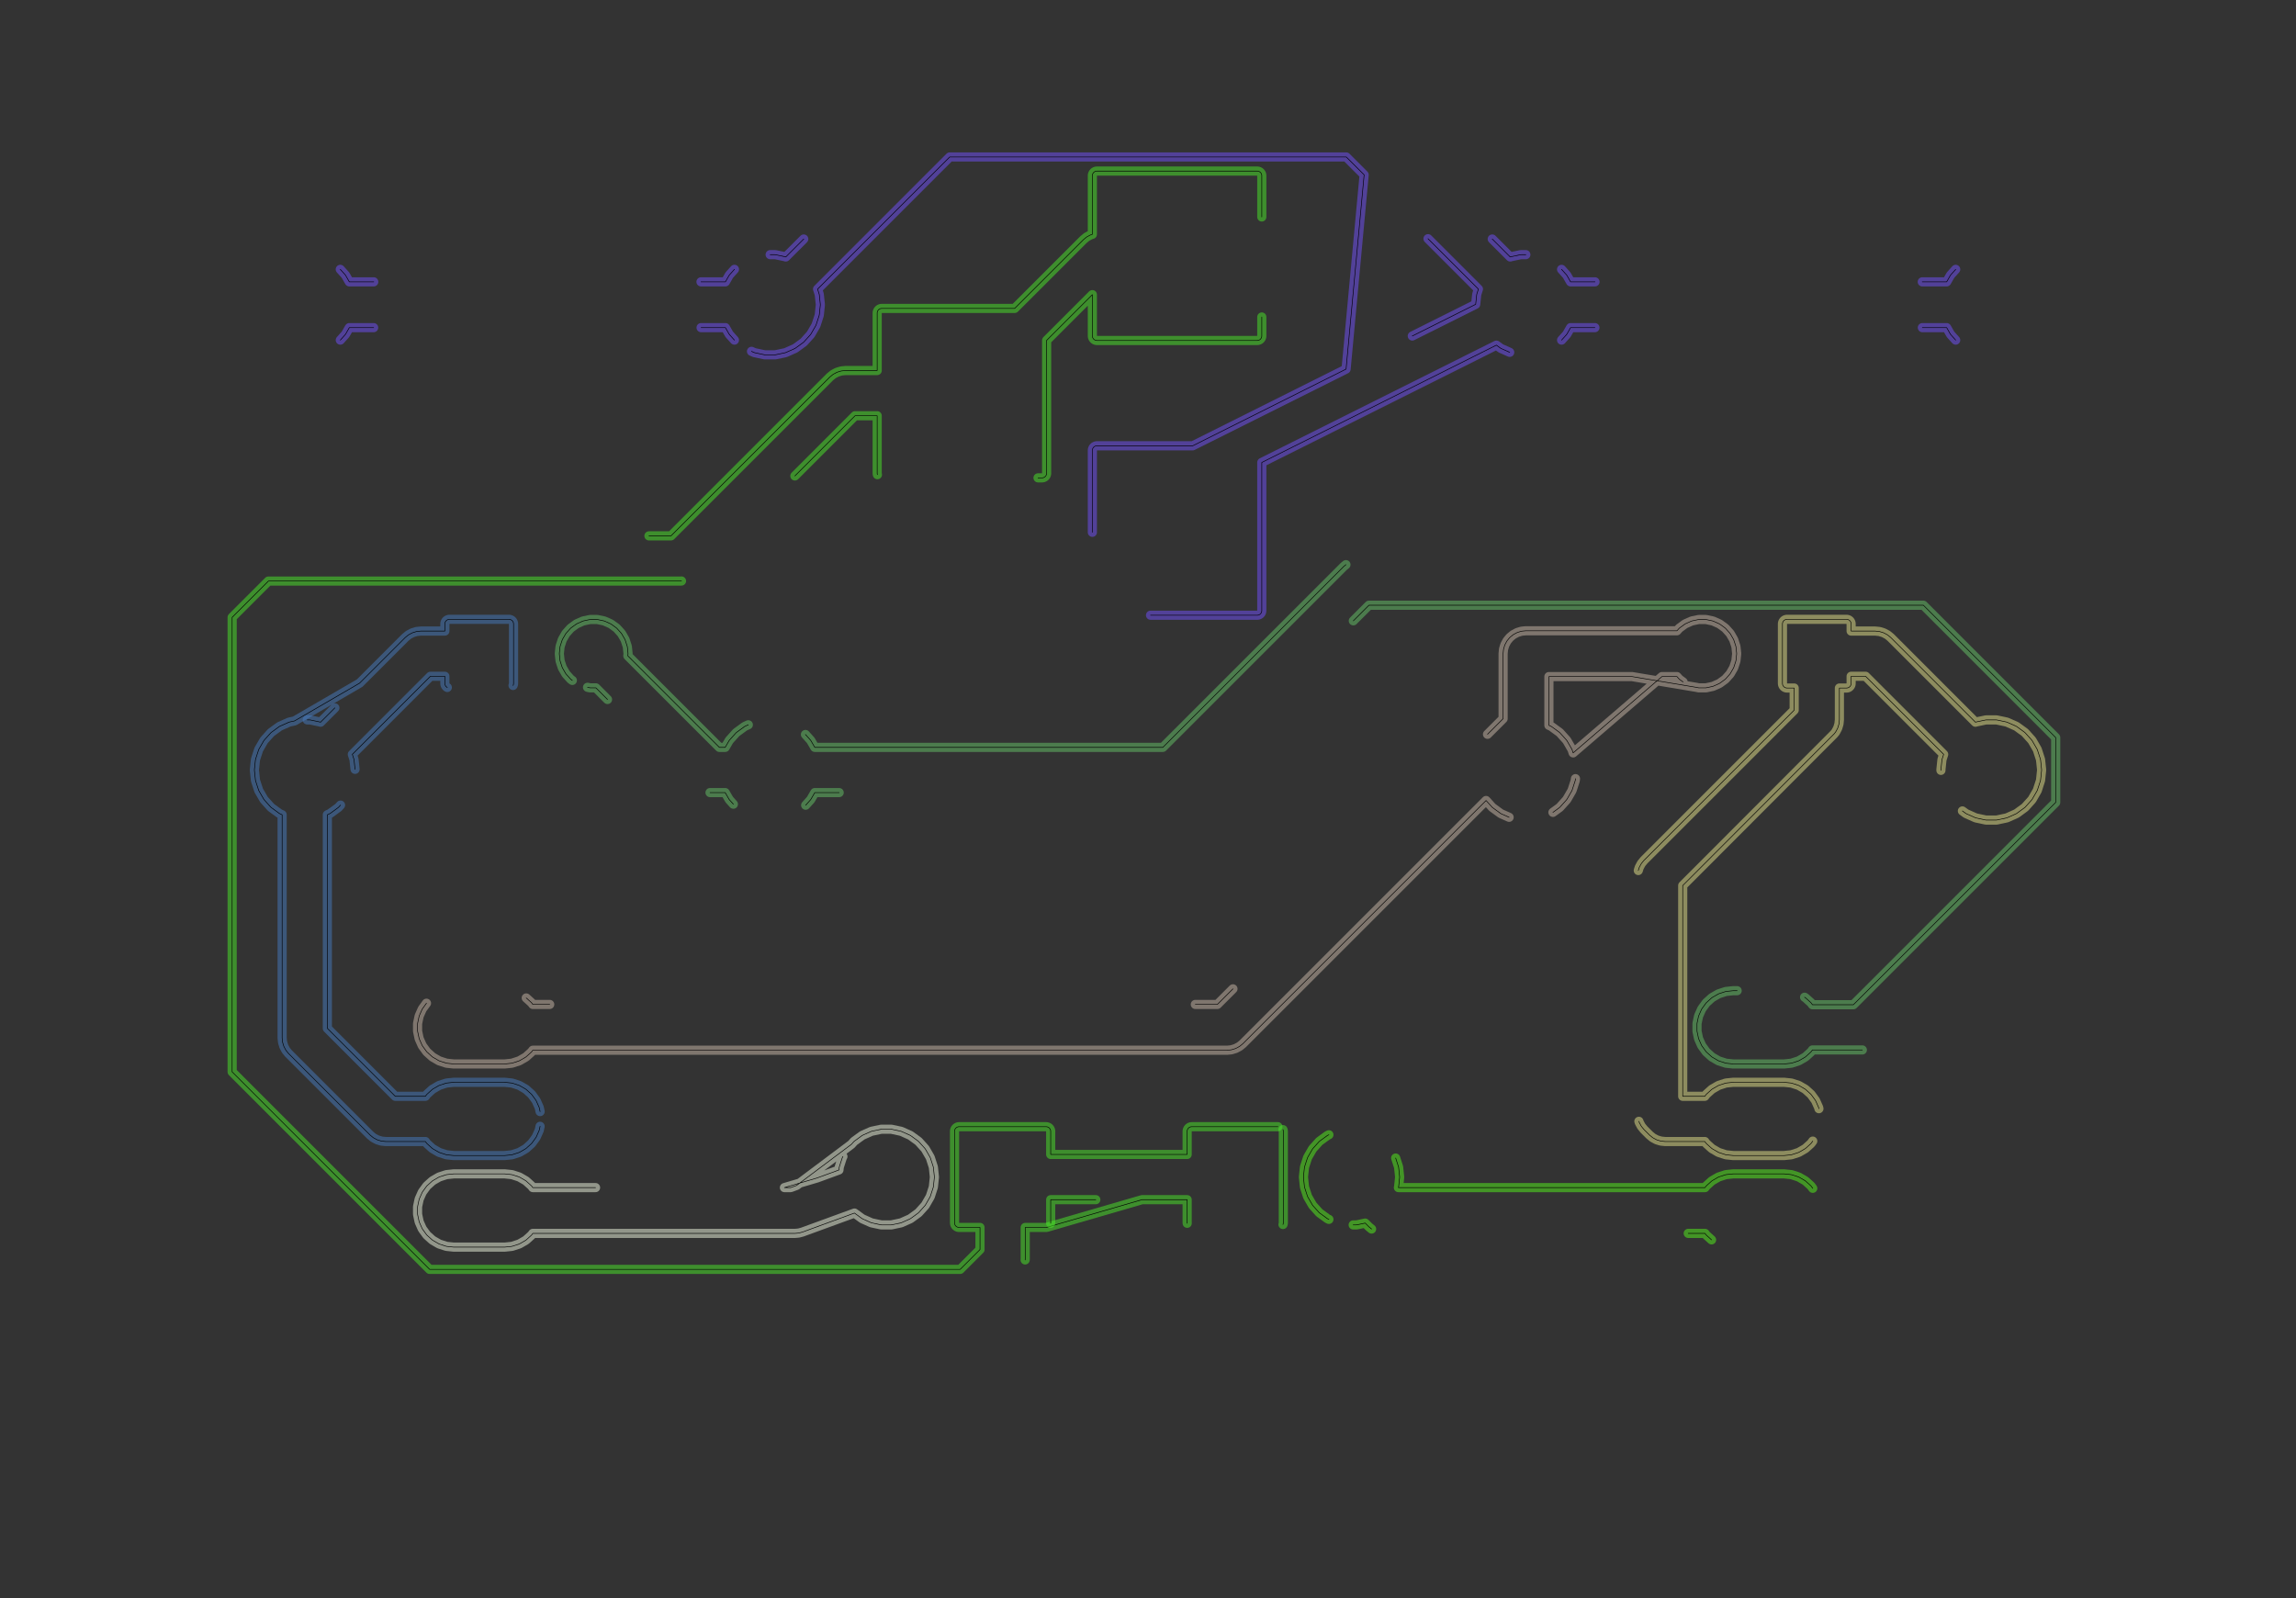 <?xml version="1.0" standalone="no"?>
<!DOCTYPE svg PUBLIC "-//W3C//DTD SVG 1.1//EN"
"http://www.w3.org/Graphics/SVG/1.1/DTD/svg11.dtd">
<!-- original:
<svg width="189.506" height="131.906" viewBox="0 0 3948.03 2748.03" version="1.1"
-->
<svg width="1895.06" height="1319.06" viewBox="0 0 3948.03 2748.03" version="1.1"
xmlns="http://www.w3.org/2000/svg"
xmlns:xlink="http://www.w3.org/1999/xlink">
<rect x="0" y="0" width="3948.03" height="2748.03" fill="#333333" stroke="none"/>
<polyline points="984.148,1169.99 981.992,1168.43 980.76,1167.32 973.6,1159.36 972.634,1158.03 967.294,1148.77 966.63,1147.28 963.31,1137.1 962.964,1135.48 961.844,1124.84 961.844,1123.19 962.964,1112.55 963.31,1110.93 966.63,1100.75 967.294,1099.26 972.634,1090 973.6,1088.67 980.76,1080.71 981.992,1079.6 990.652,1073.32 992.068,1072.5 1001.85,1068.14 1003.42,1067.63 1013.88,1065.41 1015.52,1065.24 1026.22,1065.24 1027.85,1065.41 1038.31,1067.63 1039.88,1068.14 1049.66,1072.5 1051.08,1073.32 1059.74,1079.6 1060.97,1080.71 1068.13,1088.67 1069.1,1090 1074.44,1099.26 1075.1,1100.75 1078.42,1110.93 1078.77,1112.55 1079.89,1123.19 1079.89,1124.84 1079.58,1127.74 1121.2,1169.36 1177.57,1225.73 1236.98,1285.14 1246.98,1285.14 1253.54,1273.81 1254.5,1272.49 1265.5,1260.27 1266.73,1259.17 1280.05,1249.49 1281.48,1248.66 1286.76,1246.31" style="stroke:rgb(103,198,105);stroke-width:15.748;fill:none;stroke-opacity:0.5;stroke-linecap:round;stroke-linejoin:round;;fill:none"/>
<polyline points="984.148,1169.99 981.992,1168.43 980.76,1167.32 973.6,1159.36 972.634,1158.03 967.294,1148.77 966.63,1147.28 963.31,1137.1 962.964,1135.48 961.844,1124.84 961.844,1123.19 962.964,1112.55 963.31,1110.93 966.63,1100.75 967.294,1099.26 972.634,1090 973.6,1088.67 980.76,1080.71 981.992,1079.6 990.652,1073.32 992.068,1072.5 1001.85,1068.14 1003.42,1067.63 1013.88,1065.41 1015.52,1065.24 1026.22,1065.24 1027.85,1065.41 1038.31,1067.63 1039.88,1068.14 1049.66,1072.5 1051.08,1073.32 1059.74,1079.6 1060.97,1080.71 1068.13,1088.67 1069.1,1090 1074.44,1099.26 1075.1,1100.75 1078.42,1110.93 1078.77,1112.55 1079.89,1123.19 1079.89,1124.84 1079.58,1127.74 1121.2,1169.36 1177.57,1225.73 1236.98,1285.14 1246.98,1285.14 1253.54,1273.81 1254.5,1272.49 1265.5,1260.27 1266.73,1259.17 1280.05,1249.49 1281.48,1248.66 1286.76,1246.31" style="stroke:rgb(0,0,0);stroke-width:1px;fill:none;stroke-opacity:1;stroke-linecap:round;stroke-linejoin:round;;fill:none"/>
<polyline points="1010.3,1181.86 1013.88,1182.62 1015.52,1182.79 1024.67,1182.79 1044.65,1202.77" style="stroke:rgb(103,198,105);stroke-width:15.748;fill:none;stroke-opacity:0.5;stroke-linecap:round;stroke-linejoin:round;;fill:none"/>
<polyline points="1010.3,1181.86 1013.88,1182.62 1015.52,1182.79 1024.67,1182.79 1044.65,1202.77" style="stroke:rgb(0,0,0);stroke-width:1px;fill:none;stroke-opacity:1;stroke-linecap:round;stroke-linejoin:round;;fill:none"/>
<polyline points="1220.9,1362.89 1246.98,1362.89 1253.54,1374.22 1254.5,1375.54 1261.06,1382.83" style="stroke:rgb(103,198,105);stroke-width:15.748;fill:none;stroke-opacity:0.5;stroke-linecap:round;stroke-linejoin:round;;fill:none"/>
<polyline points="1220.9,1362.89 1246.98,1362.89 1253.54,1374.22 1254.5,1375.54 1261.06,1382.83" style="stroke:rgb(0,0,0);stroke-width:1px;fill:none;stroke-opacity:1;stroke-linecap:round;stroke-linejoin:round;;fill:none"/>
<polyline points="1384.99,1263 1393.53,1272.49 1394.49,1273.81 1401.05,1285.14 1522.26,1285.14 1960.75,1285.14 1999.51,1285.14 2026.4,1258.26 2051.05,1233.6 2310.31,974.348 2310.88,973.83 2314.39,970.948" style="stroke:rgb(103,198,105);stroke-width:15.748;fill:none;stroke-opacity:0.5;stroke-linecap:round;stroke-linejoin:round;;fill:none"/>
<polyline points="1384.99,1263 1393.53,1272.49 1394.49,1273.81 1401.05,1285.14 1522.26,1285.14 1960.75,1285.14 1999.51,1285.14 2026.4,1258.26 2051.05,1233.6 2310.31,974.348 2310.88,973.83 2314.39,970.948" style="stroke:rgb(0,0,0);stroke-width:1px;fill:none;stroke-opacity:1;stroke-linecap:round;stroke-linejoin:round;;fill:none"/>
<polyline points="1385.38,1384.59 1393.53,1375.54 1394.49,1374.22 1401.05,1362.89 1442.98,1362.89" style="stroke:rgb(103,198,105);stroke-width:15.748;fill:none;stroke-opacity:0.5;stroke-linecap:round;stroke-linejoin:round;;fill:none"/>
<polyline points="1385.38,1384.59 1393.53,1375.54 1394.49,1374.22 1401.05,1362.89 1442.98,1362.89" style="stroke:rgb(0,0,0);stroke-width:1px;fill:none;stroke-opacity:1;stroke-linecap:round;stroke-linejoin:round;;fill:none"/>
<polyline points="2327.08,1067.53 2353.9,1040.71 2391.82,1040.71 2491.01,1040.71 3307.29,1040.71 3534.84,1268.26 3534.84,1379.77 3380.08,1534.54 3218.66,1695.96 3186.95,1727.66 3116.56,1727.66 3114.64,1725.02 3113.55,1723.81 3104.99,1716.09 3103.65,1715.12 3103.04,1714.76" style="stroke:rgb(103,198,105);stroke-width:15.748;fill:none;stroke-opacity:0.5;stroke-linecap:round;stroke-linejoin:round;;fill:none"/>
<polyline points="2327.08,1067.53 2353.9,1040.71 2391.82,1040.71 2491.01,1040.71 3307.29,1040.71 3534.84,1268.26 3534.84,1379.77 3380.08,1534.54 3218.66,1695.96 3186.95,1727.66 3116.56,1727.66 3114.64,1725.02 3113.55,1723.81 3104.99,1716.09 3103.65,1715.12 3103.04,1714.76" style="stroke:rgb(0,0,0);stroke-width:1px;fill:none;stroke-opacity:1;stroke-linecap:round;stroke-linejoin:round;;fill:none"/>
<polyline points="2987.08,1703.54 2980.72,1703.54 2979.89,1703.58 2968.43,1704.78 2966.82,1705.13 2955.86,1708.69 2954.36,1709.36 2944.38,1715.12 2943.04,1716.09 2934.48,1723.81 2933.39,1725.02 2926.61,1734.34 2925.78,1735.77 2921.1,1746.29 2920.59,1747.86 2918.19,1759.14 2918.02,1760.78 2918.02,1772.3 2918.19,1773.93 2920.59,1785.21 2921.1,1786.78 2925.78,1797.3 2926.61,1798.73 2933.39,1808.05 2934.48,1809.26 2943.04,1816.98 2944.38,1817.95 2954.36,1823.71 2955.86,1824.38 2966.82,1827.94 2968.43,1828.29 2979.89,1829.49 2980.72,1829.53 3067.32,1829.53 3068.14,1829.49 3079.6,1828.29 3081.21,1827.94 3092.17,1824.38 3093.67,1823.71 3103.65,1817.95 3104.99,1816.98 3113.55,1809.26 3114.64,1808.05 3116.56,1805.41 3202.35,1805.41" style="stroke:rgb(103,198,105);stroke-width:15.748;fill:none;stroke-opacity:0.5;stroke-linecap:round;stroke-linejoin:round;;fill:none"/>
<polyline points="2987.08,1703.54 2980.72,1703.54 2979.89,1703.58 2968.43,1704.78 2966.82,1705.13 2955.86,1708.69 2954.36,1709.36 2944.38,1715.12 2943.04,1716.09 2934.48,1723.81 2933.39,1725.02 2926.61,1734.34 2925.78,1735.77 2921.1,1746.29 2920.59,1747.86 2918.19,1759.14 2918.02,1760.78 2918.02,1772.3 2918.19,1773.93 2920.59,1785.21 2921.1,1786.78 2925.78,1797.3 2926.61,1798.73 2933.39,1808.05 2934.48,1809.26 2943.04,1816.98 2944.38,1817.95 2954.36,1823.71 2955.86,1824.38 2966.82,1827.94 2968.43,1828.29 2979.89,1829.49 2980.72,1829.53 3067.32,1829.53 3068.14,1829.49 3079.6,1828.29 3081.21,1827.94 3092.17,1824.38 3093.67,1823.71 3103.65,1817.95 3104.99,1816.98 3113.55,1809.26 3114.64,1808.05 3116.56,1805.41 3202.35,1805.41" style="stroke:rgb(0,0,0);stroke-width:1px;fill:none;stroke-opacity:1;stroke-linecap:round;stroke-linejoin:round;;fill:none"/>
<polyline points="585.136,463.164 593.528,472.488 594.518,473.86 600.654,484.64 642.662,484.64" style="stroke:rgb(115,81,255);stroke-width:15.748;fill:none;stroke-opacity:0.5;stroke-linecap:round;stroke-linejoin:round;;fill:none"/>
<polyline points="585.136,463.164 593.528,472.488 594.518,473.86 600.654,484.64 642.662,484.64" style="stroke:rgb(0,0,0);stroke-width:1px;fill:none;stroke-opacity:1;stroke-linecap:round;stroke-linejoin:round;;fill:none"/>
<polyline points="585.176,584.82 593.528,575.542 594.518,574.17 600.654,563.39 642.502,563.39" style="stroke:rgb(115,81,255);stroke-width:15.748;fill:none;stroke-opacity:0.5;stroke-linecap:round;stroke-linejoin:round;;fill:none"/>
<polyline points="585.176,584.82 593.528,575.542 594.518,574.17 600.654,563.39 642.502,563.39" style="stroke:rgb(0,0,0);stroke-width:1px;fill:none;stroke-opacity:1;stroke-linecap:round;stroke-linejoin:round;;fill:none"/>
<polyline points="1205.37,484.64 1247.38,484.64 1253.51,473.86 1254.5,472.488 1262.89,463.164" style="stroke:rgb(115,81,255);stroke-width:15.748;fill:none;stroke-opacity:0.5;stroke-linecap:round;stroke-linejoin:round;;fill:none"/>
<polyline points="1205.37,484.64 1247.38,484.64 1253.51,473.86 1254.5,472.488 1262.89,463.164" style="stroke:rgb(0,0,0);stroke-width:1px;fill:none;stroke-opacity:1;stroke-linecap:round;stroke-linejoin:round;;fill:none"/>
<polyline points="1205.53,563.39 1247.38,563.39 1253.51,574.17 1254.5,575.542 1262.85,584.82" style="stroke:rgb(115,81,255);stroke-width:15.748;fill:none;stroke-opacity:0.5;stroke-linecap:round;stroke-linejoin:round;;fill:none"/>
<polyline points="1205.53,563.39 1247.38,563.39 1253.51,574.17 1254.5,575.542 1262.85,584.82" style="stroke:rgb(0,0,0);stroke-width:1px;fill:none;stroke-opacity:1;stroke-linecap:round;stroke-linejoin:round;;fill:none"/>
<polyline points="1292.24,604.158 1296.5,606.05 1298.06,606.558 1314.16,609.978 1315.8,610.15 1332.24,610.15 1333.87,609.978 1349.97,606.558 1351.53,606.05 1366.55,599.37 1367.98,598.544 1381.3,588.864 1382.53,587.762 1393.53,575.542 1394.49,574.218 1402.73,559.978 1403.4,558.464 1408.48,542.804 1408.83,541.198 1410.55,524.838 1410.55,523.192 1408.83,506.832 1408.48,505.218 1405.86,497.15 1548.29,354.716 1606.41,296.594 1633.12,269.89 1670.84,269.89 1756.98,269.89 2314.91,269.89 2345.67,300.642 2314.62,634.69 2050.92,766.54 1886.22,766.54 1884.68,766.692 1883.2,767.14 1881.84,767.868 1880.65,768.848 1879.67,770.04 1878.94,771.402 1878.49,772.878 1878.34,774.416 1878.34,915.296" style="stroke:rgb(115,81,255);stroke-width:15.748;fill:none;stroke-opacity:0.5;stroke-linecap:round;stroke-linejoin:round;;fill:none"/>
<polyline points="1292.24,604.158 1296.5,606.05 1298.06,606.558 1314.16,609.978 1315.8,610.15 1332.24,610.15 1333.87,609.978 1349.97,606.558 1351.53,606.05 1366.55,599.37 1367.98,598.544 1381.3,588.864 1382.53,587.762 1393.53,575.542 1394.49,574.218 1402.73,559.978 1403.4,558.464 1408.48,542.804 1408.83,541.198 1410.55,524.838 1410.55,523.192 1408.83,506.832 1408.48,505.218 1405.86,497.15 1548.29,354.716 1606.41,296.594 1633.12,269.89 1670.84,269.89 1756.98,269.89 2314.91,269.89 2345.67,300.642 2314.62,634.69 2050.92,766.54 1886.22,766.54 1884.68,766.692 1883.2,767.14 1881.84,767.868 1880.65,768.848 1879.67,770.04 1878.94,771.402 1878.49,772.878 1878.34,774.416 1878.34,915.296" style="stroke:rgb(0,0,0);stroke-width:1px;fill:none;stroke-opacity:1;stroke-linecap:round;stroke-linejoin:round;;fill:none"/>
<polyline points="1324.31,437.88 1332.24,437.88 1333.87,438.052 1349.97,441.472 1351.19,441.868 1382.07,410.986" style="stroke:rgb(115,81,255);stroke-width:15.748;fill:none;stroke-opacity:0.5;stroke-linecap:round;stroke-linejoin:round;;fill:none"/>
<polyline points="1324.31,437.88 1332.24,437.88 1333.87,438.052 1349.97,441.472 1351.19,441.868 1382.07,410.986" style="stroke:rgb(0,0,0);stroke-width:1px;fill:none;stroke-opacity:1;stroke-linecap:round;stroke-linejoin:round;;fill:none"/>
<polyline points="1978.37,1057.89 2161.82,1057.89 2163.35,1057.74 2164.83,1057.29 2166.19,1056.56 2167.38,1055.58 2168.36,1054.39 2169.09,1053.03 2169.54,1051.55 2169.69,1050.02 2169.69,880.848 2169.69,848.03 2169.69,795.202 2223.76,768.166 2533.8,613.148 2573.09,593.5 2580.02,598.542 2581.46,599.372 2595.98,605.822" style="stroke:rgb(115,81,255);stroke-width:15.748;fill:none;stroke-opacity:0.5;stroke-linecap:round;stroke-linejoin:round;;fill:none"/>
<polyline points="1978.37,1057.89 2161.82,1057.89 2163.35,1057.74 2164.83,1057.29 2166.19,1056.56 2167.38,1055.58 2168.36,1054.39 2169.09,1053.03 2169.54,1051.55 2169.69,1050.02 2169.69,880.848 2169.69,848.03 2169.69,795.202 2223.76,768.166 2533.8,613.148 2573.09,593.5 2580.02,598.542 2581.46,599.372 2595.98,605.822" style="stroke:rgb(0,0,0);stroke-width:1px;fill:none;stroke-opacity:1;stroke-linecap:round;stroke-linejoin:round;;fill:none"/>
<polyline points="2428.48,577.758 2537.48,523.256 2537.48,523.192 2539.2,506.832 2539.55,505.218 2542.17,497.15 2455.5,410.476" style="stroke:rgb(115,81,255);stroke-width:15.748;fill:none;stroke-opacity:0.5;stroke-linecap:round;stroke-linejoin:round;;fill:none"/>
<polyline points="2428.48,577.758 2537.48,523.256 2537.48,523.192 2539.2,506.832 2539.55,505.218 2542.17,497.15 2455.5,410.476" style="stroke:rgb(0,0,0);stroke-width:1px;fill:none;stroke-opacity:1;stroke-linecap:round;stroke-linejoin:round;;fill:none"/>
<polyline points="2565.96,410.986 2596.84,441.868 2598.06,441.472 2614.16,438.052 2615.8,437.88 2623.72,437.88" style="stroke:rgb(115,81,255);stroke-width:15.748;fill:none;stroke-opacity:0.5;stroke-linecap:round;stroke-linejoin:round;;fill:none"/>
<polyline points="2565.96,410.986 2596.84,441.868 2598.06,441.472 2614.16,438.052 2615.8,437.88 2623.72,437.88" style="stroke:rgb(0,0,0);stroke-width:1px;fill:none;stroke-opacity:1;stroke-linecap:round;stroke-linejoin:round;;fill:none"/>
<polyline points="2685.16,463.188 2693.53,472.488 2694.52,473.86 2700.65,484.64 2742.64,484.64" style="stroke:rgb(115,81,255);stroke-width:15.748;fill:none;stroke-opacity:0.5;stroke-linecap:round;stroke-linejoin:round;;fill:none"/>
<polyline points="2685.16,463.188 2693.53,472.488 2694.52,473.86 2700.65,484.64 2742.64,484.64" style="stroke:rgb(0,0,0);stroke-width:1px;fill:none;stroke-opacity:1;stroke-linecap:round;stroke-linejoin:round;;fill:none"/>
<polyline points="2685.17,584.826 2693.53,575.542 2694.52,574.17 2700.65,563.39 2742.49,563.39" style="stroke:rgb(115,81,255);stroke-width:15.748;fill:none;stroke-opacity:0.5;stroke-linecap:round;stroke-linejoin:round;;fill:none"/>
<polyline points="2685.17,584.826 2693.53,575.542 2694.52,574.17 2700.65,563.39 2742.49,563.39" style="stroke:rgb(0,0,0);stroke-width:1px;fill:none;stroke-opacity:1;stroke-linecap:round;stroke-linejoin:round;;fill:none"/>
<polyline points="3305.39,484.64 3347.38,484.64 3353.51,473.86 3354.5,472.488 3362.87,463.188" style="stroke:rgb(115,81,255);stroke-width:15.748;fill:none;stroke-opacity:0.5;stroke-linecap:round;stroke-linejoin:round;;fill:none"/>
<polyline points="3305.39,484.64 3347.38,484.64 3353.51,473.86 3354.5,472.488 3362.87,463.188" style="stroke:rgb(0,0,0);stroke-width:1px;fill:none;stroke-opacity:1;stroke-linecap:round;stroke-linejoin:round;;fill:none"/>
<polyline points="3305.54,563.39 3347.38,563.39 3353.51,574.17 3354.5,575.542 3362.86,584.826" style="stroke:rgb(115,81,255);stroke-width:15.748;fill:none;stroke-opacity:0.5;stroke-linecap:round;stroke-linejoin:round;;fill:none"/>
<polyline points="3305.54,563.39 3347.38,563.39 3353.51,574.17 3354.5,575.542 3362.86,584.826" style="stroke:rgb(0,0,0);stroke-width:1px;fill:none;stroke-opacity:1;stroke-linecap:round;stroke-linejoin:round;;fill:none"/>
<polyline points="1171.86,999.034 1170.69,999.15 1169.92,999.19 545.048,999.19 501.648,999.19 461.536,999.19 399.19,1061.54 399.19,1101.54 399.19,1144 399.19,1843.15 738.776,2182.74 1651.05,2182.74 1685.14,2148.65 1685.14,2110.63 1649.22,2110.63 1647.68,2110.48 1646.2,2110.03 1644.84,2109.3 1643.65,2108.32 1642.67,2107.13 1641.94,2105.77 1641.49,2104.29 1641.34,2102.76 1641.34,1945.28 1641.49,1943.74 1641.94,1942.26 1642.67,1940.9 1643.65,1939.71 1644.84,1938.73 1646.2,1938 1647.68,1937.55 1649.22,1937.4 1798.82,1937.4 1800.35,1937.55 1801.83,1938 1803.19,1938.73 1804.38,1939.71 1805.36,1940.9 1806.09,1942.26 1806.54,1943.74 1806.69,1945.28 1806.69,1985.14 2041.34,1985.14 2041.34,1945.28 2041.49,1943.74 2041.94,1942.26 2042.67,1940.9 2043.65,1939.71 2044.84,1938.73 2046.2,1938 2047.68,1937.55 2049.22,1937.4 2197.41,1937.4" style="stroke:rgb(74,236,41);stroke-width:15.748;fill:none;stroke-opacity:0.5;stroke-linecap:round;stroke-linejoin:round;;fill:none"/>
<polyline points="1171.86,999.034 1170.69,999.15 1169.92,999.19 545.048,999.19 501.648,999.19 461.536,999.19 399.19,1061.54 399.19,1101.54 399.19,1144 399.19,1843.15 738.776,2182.74 1651.05,2182.74 1685.14,2148.65 1685.14,2110.63 1649.22,2110.63 1647.68,2110.48 1646.2,2110.03 1644.84,2109.3 1643.65,2108.32 1642.67,2107.13 1641.94,2105.77 1641.49,2104.29 1641.34,2102.76 1641.34,1945.28 1641.49,1943.74 1641.94,1942.26 1642.67,1940.9 1643.65,1939.71 1644.84,1938.73 1646.2,1938 1647.68,1937.55 1649.22,1937.4 1798.82,1937.4 1800.35,1937.55 1801.83,1938 1803.19,1938.73 1804.38,1939.71 1805.36,1940.9 1806.09,1942.26 1806.54,1943.74 1806.69,1945.28 1806.69,1985.14 2041.34,1985.14 2041.34,1945.28 2041.49,1943.74 2041.94,1942.26 2042.67,1940.9 2043.65,1939.71 2044.84,1938.73 2046.2,1938 2047.68,1937.55 2049.22,1937.4 2197.41,1937.4" style="stroke:rgb(0,0,0);stroke-width:1px;fill:none;stroke-opacity:1;stroke-linecap:round;stroke-linejoin:round;;fill:none"/>
<polyline points="1115.89,921.44 1153.81,921.44 1180.63,894.624 1316.23,759.026 1426.73,648.528 1427.3,648.01 1432,644.15 1433.29,643.288 1438.65,640.428 1440.08,639.838 1445.9,638.078 1447.4,637.78 1453.44,637.18 1454.22,637.14 1508.34,637.14 1508.34,538.216 1508.49,536.678 1508.94,535.202 1509.67,533.84 1510.65,532.648 1511.84,531.668 1513.2,530.94 1514.68,530.492 1516.22,530.34 1621.14,530.34 1706.79,530.34 1744.71,530.34 1771.53,503.524 1829.45,445.604 1862.73,412.328 1863.3,411.81 1868,407.95 1869.29,407.088 1874.65,404.228 1876.08,403.638 1878.34,402.954 1878.34,302.016 1878.49,300.478 1878.94,299.002 1879.67,297.64 1880.65,296.448 1881.84,295.468 1883.2,294.74 1884.68,294.292 1886.22,294.14 2161.82,294.14 2163.35,294.292 2164.83,294.74 2166.19,295.468 2167.38,296.448 2168.36,297.64 2169.09,299.002 2169.54,300.478 2169.69,302.016 2169.69,373.058" style="stroke:rgb(74,236,41);stroke-width:15.748;fill:none;stroke-opacity:0.5;stroke-linecap:round;stroke-linejoin:round;;fill:none"/>
<polyline points="1115.89,921.44 1153.81,921.44 1180.63,894.624 1316.23,759.026 1426.73,648.528 1427.3,648.01 1432,644.15 1433.29,643.288 1438.65,640.428 1440.08,639.838 1445.9,638.078 1447.4,637.78 1453.44,637.18 1454.22,637.14 1508.34,637.14 1508.34,538.216 1508.49,536.678 1508.94,535.202 1509.67,533.84 1510.65,532.648 1511.84,531.668 1513.2,530.94 1514.68,530.492 1516.22,530.34 1621.14,530.34 1706.79,530.34 1744.71,530.34 1771.53,503.524 1829.45,445.604 1862.73,412.328 1863.3,411.81 1868,407.95 1869.29,407.088 1874.65,404.228 1876.08,403.638 1878.34,402.954 1878.34,302.016 1878.49,300.478 1878.94,299.002 1879.67,297.64 1880.65,296.448 1881.84,295.468 1883.2,294.74 1884.68,294.292 1886.22,294.14 2161.82,294.14 2163.35,294.292 2164.83,294.74 2166.19,295.468 2167.38,296.448 2168.36,297.64 2169.09,299.002 2169.54,300.478 2169.69,302.016 2169.69,373.058" style="stroke:rgb(0,0,0);stroke-width:1px;fill:none;stroke-opacity:1;stroke-linecap:round;stroke-linejoin:round;;fill:none"/>
<polyline points="1366.8,818.41 1470.32,714.89 1508.34,714.89 1508.34,813.816 1508.49,815.352 1508.75,816.212" style="stroke:rgb(74,236,41);stroke-width:15.748;fill:none;stroke-opacity:0.5;stroke-linecap:round;stroke-linejoin:round;;fill:none"/>
<polyline points="1366.8,818.41 1470.32,714.89 1508.34,714.89 1508.34,813.816 1508.49,815.352 1508.75,816.212" style="stroke:rgb(0,0,0);stroke-width:1px;fill:none;stroke-opacity:1;stroke-linecap:round;stroke-linejoin:round;;fill:none"/>
<polyline points="1762.75,2166.51 1762.85,2165.53 1762.89,2164.76 1762.89,2110.63 1798.82,2110.63 1799.56,2110.56 1963.76,2062.89 2041.34,2062.89 2041.34,2102.76 2041.41,2103.5" style="stroke:rgb(74,236,41);stroke-width:15.748;fill:none;stroke-opacity:0.5;stroke-linecap:round;stroke-linejoin:round;;fill:none"/>
<polyline points="1762.75,2166.51 1762.85,2165.53 1762.89,2164.76 1762.89,2110.63 1798.82,2110.63 1799.56,2110.56 1963.76,2062.89 2041.34,2062.89 2041.34,2102.76 2041.41,2103.5" style="stroke:rgb(0,0,0);stroke-width:1px;fill:none;stroke-opacity:1;stroke-linecap:round;stroke-linejoin:round;;fill:none"/>
<polyline points="1784.92,821.69 1791.82,821.69 1793.35,821.538 1794.83,821.09 1796.19,820.362 1797.38,819.382 1798.36,818.19 1799.09,816.828 1799.54,815.352 1799.69,813.816 1799.69,585.316 1878.34,506.664 1878.34,577.616 1878.49,579.152 1878.94,580.628 1879.67,581.99 1880.65,583.182 1881.84,584.162 1883.2,584.89 1884.68,585.338 1886.22,585.49 2161.82,585.49 2163.35,585.338 2164.83,584.89 2166.19,584.162 2167.38,583.182 2168.36,581.99 2169.09,580.628 2169.54,579.152 2169.69,577.616 2169.69,545.084" style="stroke:rgb(74,236,41);stroke-width:15.748;fill:none;stroke-opacity:0.5;stroke-linecap:round;stroke-linejoin:round;;fill:none"/>
<polyline points="1784.92,821.69 1791.82,821.69 1793.35,821.538 1794.83,821.09 1796.19,820.362 1797.38,819.382 1798.36,818.19 1799.09,816.828 1799.54,815.352 1799.69,813.816 1799.69,585.316 1878.34,506.664 1878.34,577.616 1878.49,579.152 1878.94,580.628 1879.67,581.99 1880.65,583.182 1881.84,584.162 1883.2,584.89 1884.68,585.338 1886.22,585.49 2161.82,585.49 2163.35,585.338 2164.83,584.89 2166.19,584.162 2167.38,583.182 2168.36,581.99 2169.09,580.628 2169.54,579.152 2169.69,577.616 2169.69,545.084" style="stroke:rgb(0,0,0);stroke-width:1px;fill:none;stroke-opacity:1;stroke-linecap:round;stroke-linejoin:round;;fill:none"/>
<polyline points="1806.62,2103.5 1806.69,2102.76 1806.69,2062.89 1884.27,2062.89" style="stroke:rgb(74,236,41);stroke-width:15.748;fill:none;stroke-opacity:0.5;stroke-linecap:round;stroke-linejoin:round;;fill:none"/>
<polyline points="1806.62,2103.5 1806.69,2102.76 1806.69,2062.89 1884.27,2062.89" style="stroke:rgb(0,0,0);stroke-width:1px;fill:none;stroke-opacity:1;stroke-linecap:round;stroke-linejoin:round;;fill:none"/>
<polyline points="2206.14,2105.59 2206.54,2104.29 2206.69,2102.76 2206.69,1945.28 2206.54,1943.74 2206.14,1942.44" style="stroke:rgb(74,236,41);stroke-width:15.748;fill:none;stroke-opacity:0.5;stroke-linecap:round;stroke-linejoin:round;;fill:none"/>
<polyline points="2206.14,2105.59 2206.54,2104.29 2206.69,2102.76 2206.69,1945.28 2206.54,1943.74 2206.14,1942.44" style="stroke:rgb(0,0,0);stroke-width:1px;fill:none;stroke-opacity:1;stroke-linecap:round;stroke-linejoin:round;;fill:none"/>
<polyline points="733.368,1725.05 726.608,1734.34 725.78,1735.77 721.1,1746.29 720.594,1747.86 718.194,1759.14 718.02,1760.78 718.02,1772.3 718.194,1773.93 720.594,1785.21 721.1,1786.78 725.78,1797.3 726.608,1798.73 733.388,1808.05 734.482,1809.26 743.042,1816.98 744.378,1817.95 754.358,1823.71 755.862,1824.38 766.822,1827.94 768.434,1828.29 779.894,1829.49 780.716,1829.53 867.316,1829.53 868.136,1829.49 879.596,1828.29 881.208,1827.94 892.168,1824.38 893.672,1823.71 903.652,1817.95 904.988,1816.98 913.548,1809.26 914.638,1808.05 916.2,1805.91 1023.97,1805.91 1382.62,1805.91 2109.61,1805.91 2110.38,1805.87 2116.52,1805.27 2118.05,1804.97 2123.97,1803.17 2125.38,1802.58 2130.82,1799.68 2132.11,1798.82 2136.89,1794.9 2137.46,1794.38 2159.1,1772.74 2501.83,1430 2555.35,1376.48 2565.5,1387.76 2566.72,1388.86 2580.02,1398.54 2581.46,1399.37 2594.97,1405.37" style="stroke:rgb(205,186,171);stroke-width:15.748;fill:none;stroke-opacity:0.5;stroke-linecap:round;stroke-linejoin:round;;fill:none"/>
<polyline points="733.368,1725.05 726.608,1734.34 725.78,1735.77 721.1,1746.29 720.594,1747.86 718.194,1759.14 718.02,1760.78 718.02,1772.3 718.194,1773.93 720.594,1785.21 721.1,1786.78 725.78,1797.3 726.608,1798.73 733.388,1808.05 734.482,1809.26 743.042,1816.98 744.378,1817.95 754.358,1823.71 755.862,1824.38 766.822,1827.94 768.434,1828.29 779.894,1829.49 780.716,1829.53 867.316,1829.53 868.136,1829.49 879.596,1828.29 881.208,1827.94 892.168,1824.38 893.672,1823.71 903.652,1817.95 904.988,1816.98 913.548,1809.26 914.638,1808.05 916.2,1805.91 1023.97,1805.91 1382.62,1805.91 2109.61,1805.91 2110.38,1805.87 2116.52,1805.27 2118.05,1804.97 2123.97,1803.17 2125.38,1802.58 2130.82,1799.68 2132.11,1798.82 2136.89,1794.9 2137.46,1794.38 2159.1,1772.74 2501.83,1430 2555.35,1376.48 2565.5,1387.76 2566.72,1388.86 2580.02,1398.54 2581.46,1399.37 2594.97,1405.37" style="stroke:rgb(0,0,0);stroke-width:1px;fill:none;stroke-opacity:1;stroke-linecap:round;stroke-linejoin:round;;fill:none"/>
<polyline points="904.884,1716.01 904.988,1716.09 913.548,1723.81 914.638,1725.02 916.2,1727.16 945.272,1727.16" style="stroke:rgb(205,186,171);stroke-width:15.748;fill:none;stroke-opacity:0.5;stroke-linecap:round;stroke-linejoin:round;;fill:none"/>
<polyline points="904.884,1716.01 904.988,1716.09 913.548,1723.81 914.638,1725.02 916.2,1727.16 945.272,1727.16" style="stroke:rgb(0,0,0);stroke-width:1px;fill:none;stroke-opacity:1;stroke-linecap:round;stroke-linejoin:round;;fill:none"/>
<polyline points="2055.39,1727.16 2093.31,1727.16 2120.13,1700.34" style="stroke:rgb(205,186,171);stroke-width:15.748;fill:none;stroke-opacity:0.5;stroke-linecap:round;stroke-linejoin:round;;fill:none"/>
<polyline points="2055.39,1727.16 2093.31,1727.16 2120.13,1700.34" style="stroke:rgb(0,0,0);stroke-width:1px;fill:none;stroke-opacity:1;stroke-linecap:round;stroke-linejoin:round;;fill:none"/>
<polyline points="2557.82,1262.65 2584.64,1235.83 2584.64,1197.91 2584.64,1134.34 2584.64,1124.02 2584.68,1123.25 2585.28,1117.11 2585.58,1115.58 2587.38,1109.66 2587.97,1108.25 2590.87,1102.81 2591.73,1101.52 2595.65,1096.74 2596.74,1095.65 2601.52,1091.73 2602.81,1090.87 2608.25,1087.97 2609.66,1087.38 2615.58,1085.58 2617.11,1085.28 2623.25,1084.68 2624.02,1084.64 2883.53,1084.64 2887.06,1080.71 2888.29,1079.6 2896.95,1073.32 2898.37,1072.5 2908.15,1068.14 2909.72,1067.63 2920.18,1065.41 2921.82,1065.24 2932.52,1065.24 2934.15,1065.41 2944.61,1067.63 2946.18,1068.14 2955.96,1072.5 2957.38,1073.32 2966.04,1079.6 2967.27,1080.71 2974.43,1088.67 2975.4,1090 2980.74,1099.26 2981.4,1100.75 2984.72,1110.93 2985.07,1112.55 2986.19,1123.19 2986.19,1124.84 2985.07,1135.48 2984.72,1137.1 2981.4,1147.28 2980.74,1148.77 2975.4,1158.03 2974.43,1159.36 2967.27,1167.32 2966.04,1168.43 2957.38,1174.71 2955.96,1175.53 2946.18,1179.89 2944.61,1180.4 2934.15,1182.62 2932.52,1182.79 2921.82,1182.79 2920.18,1182.62 2916.76,1181.89 2806.21,1163.39 2663.39,1163.39 2663.37,1247.24 2666.57,1248.66 2668.01,1249.49 2681.31,1259.17 2682.53,1260.27 2693.53,1272.49 2694.49,1273.81 2702.73,1288.05 2703.4,1289.57 2705.04,1294.61 2857.78,1163.39 2883.53,1163.39 2887.06,1167.32 2888.29,1168.43 2894.11,1172.65" style="stroke:rgb(205,186,171);stroke-width:15.748;fill:none;stroke-opacity:0.5;stroke-linecap:round;stroke-linejoin:round;;fill:none"/>
<polyline points="2557.82,1262.65 2584.64,1235.83 2584.64,1197.91 2584.64,1134.34 2584.64,1124.02 2584.68,1123.25 2585.28,1117.11 2585.58,1115.58 2587.38,1109.66 2587.97,1108.25 2590.87,1102.81 2591.73,1101.52 2595.65,1096.74 2596.74,1095.65 2601.52,1091.73 2602.81,1090.87 2608.25,1087.97 2609.66,1087.38 2615.58,1085.58 2617.11,1085.28 2623.25,1084.68 2624.02,1084.64 2883.53,1084.64 2887.06,1080.71 2888.29,1079.6 2896.95,1073.32 2898.37,1072.5 2908.15,1068.14 2909.72,1067.63 2920.18,1065.41 2921.82,1065.24 2932.52,1065.24 2934.15,1065.41 2944.61,1067.63 2946.18,1068.14 2955.96,1072.5 2957.38,1073.32 2966.04,1079.6 2967.27,1080.71 2974.43,1088.67 2975.4,1090 2980.74,1099.26 2981.4,1100.75 2984.72,1110.93 2985.07,1112.55 2986.19,1123.19 2986.19,1124.84 2985.07,1135.48 2984.72,1137.1 2981.4,1147.28 2980.74,1148.77 2975.4,1158.03 2974.43,1159.36 2967.27,1167.32 2966.04,1168.43 2957.38,1174.71 2955.96,1175.53 2946.18,1179.89 2944.61,1180.4 2934.15,1182.62 2932.52,1182.79 2921.82,1182.79 2920.18,1182.62 2916.76,1181.89 2806.21,1163.39 2663.39,1163.39 2663.37,1247.24 2666.57,1248.66 2668.01,1249.49 2681.31,1259.17 2682.53,1260.27 2693.53,1272.49 2694.49,1273.81 2702.73,1288.05 2703.4,1289.57 2705.04,1294.61 2857.78,1163.39 2883.53,1163.39 2887.06,1167.32 2888.29,1168.43 2894.11,1172.65" style="stroke:rgb(0,0,0);stroke-width:1px;fill:none;stroke-opacity:1;stroke-linecap:round;stroke-linejoin:round;;fill:none"/>
<polyline points="2670.3,1396.87 2681.31,1388.86 2682.53,1387.76 2693.53,1375.54 2694.49,1374.22 2702.73,1359.98 2703.4,1358.46 2708.48,1342.8 2708.83,1341.2 2709.06,1338.92" style="stroke:rgb(205,186,171);stroke-width:15.748;fill:none;stroke-opacity:0.5;stroke-linecap:round;stroke-linejoin:round;;fill:none"/>
<polyline points="2670.3,1396.87 2681.31,1388.86 2682.53,1387.76 2693.53,1375.54 2694.49,1374.22 2702.73,1359.98 2703.4,1358.46 2708.48,1342.8 2708.83,1341.2 2709.06,1338.92" style="stroke:rgb(0,0,0);stroke-width:1px;fill:none;stroke-opacity:1;stroke-linecap:round;stroke-linejoin:round;;fill:none"/>
<polyline points="1024.08,2042.12 916.2,2042.12 914.638,2039.98 913.548,2038.77 904.988,2031.05 903.652,2030.08 893.672,2024.32 892.168,2023.65 881.208,2020.09 879.596,2019.74 868.136,2018.54 867.316,2018.5 780.716,2018.5 779.894,2018.54 768.434,2019.74 766.822,2020.09 755.862,2023.65 754.358,2024.32 744.378,2030.08 743.042,2031.05 734.482,2038.77 733.388,2039.98 726.608,2049.3 725.78,2050.73 721.1,2061.25 720.594,2062.82 718.194,2074.1 718.02,2075.74 718.02,2087.26 718.194,2088.89 720.594,2100.17 721.1,2101.74 725.78,2112.26 726.608,2113.69 733.388,2123.01 734.482,2124.22 743.042,2131.94 744.378,2132.91 754.358,2138.67 755.862,2139.34 766.822,2142.9 768.434,2143.25 779.894,2144.45 780.716,2144.49 867.316,2144.49 868.136,2144.45 879.596,2143.25 881.208,2142.9 892.168,2139.34 893.672,2138.67 903.652,2132.91 904.988,2131.94 913.548,2124.22 914.638,2123.01 916.2,2120.87 1366.54,2120.87 1367.22,2120.84 1372.7,2120.36 1374.05,2120.12 1379.37,2118.7 1380.04,2118.49 1469.27,2085.91 1469.33,2085.96 1481.99,2095.16 1483.41,2095.99 1497.69,2102.35 1499.25,2102.86 1514.55,2106.12 1516.2,2106.29 1531.84,2106.29 1533.48,2106.12 1548.78,2102.86 1550.34,2102.35 1564.62,2095.99 1566.04,2095.16 1578.7,2085.96 1579.93,2084.86 1590.39,2073.24 1591.35,2071.91 1599.17,2058.37 1599.84,2056.86 1604.66,2042 1605.01,2040.4 1606.65,2024.84 1606.65,2023.19 1605.01,2007.63 1604.66,2006.03 1599.84,1991.17 1599.17,1989.66 1591.35,1976.12 1590.39,1974.79 1579.93,1963.17 1578.7,1962.07 1566.04,1952.87 1564.62,1952.04 1550.34,1945.68 1548.78,1945.17 1533.48,1941.91 1531.84,1941.74 1516.2,1941.74 1514.55,1941.91 1499.25,1945.17 1497.69,1945.68 1483.41,1952.04 1481.99,1952.87 1469.33,1962.07 1468.1,1963.17 1463.95,1967.78 1369.74,2038.41 1359.58,2042.12 1348.83,2042.12 1404.87,2025.59 1442.58,2011.82 1443.02,2007.63 1443.37,2006.03 1448.19,1991.17 1448.86,1989.66 1449.44,1988.66" style="stroke:rgb(242,251,227);stroke-width:15.748;fill:none;stroke-opacity:0.5;stroke-linecap:round;stroke-linejoin:round;;fill:none"/>
<polyline points="1024.08,2042.12 916.2,2042.12 914.638,2039.98 913.548,2038.77 904.988,2031.05 903.652,2030.08 893.672,2024.32 892.168,2023.65 881.208,2020.09 879.596,2019.74 868.136,2018.54 867.316,2018.5 780.716,2018.5 779.894,2018.54 768.434,2019.74 766.822,2020.09 755.862,2023.65 754.358,2024.32 744.378,2030.08 743.042,2031.05 734.482,2038.77 733.388,2039.98 726.608,2049.3 725.78,2050.73 721.1,2061.25 720.594,2062.82 718.194,2074.1 718.02,2075.74 718.02,2087.26 718.194,2088.89 720.594,2100.17 721.1,2101.74 725.78,2112.26 726.608,2113.69 733.388,2123.01 734.482,2124.22 743.042,2131.94 744.378,2132.91 754.358,2138.67 755.862,2139.34 766.822,2142.9 768.434,2143.25 779.894,2144.45 780.716,2144.49 867.316,2144.49 868.136,2144.45 879.596,2143.25 881.208,2142.9 892.168,2139.34 893.672,2138.67 903.652,2132.91 904.988,2131.94 913.548,2124.22 914.638,2123.01 916.2,2120.87 1366.54,2120.87 1367.22,2120.84 1372.7,2120.36 1374.05,2120.12 1379.37,2118.7 1380.04,2118.49 1469.27,2085.91 1469.33,2085.96 1481.99,2095.16 1483.41,2095.99 1497.69,2102.35 1499.25,2102.86 1514.55,2106.12 1516.2,2106.29 1531.84,2106.29 1533.48,2106.12 1548.78,2102.86 1550.34,2102.35 1564.62,2095.99 1566.04,2095.16 1578.7,2085.96 1579.93,2084.86 1590.39,2073.24 1591.35,2071.91 1599.17,2058.37 1599.84,2056.86 1604.66,2042 1605.01,2040.4 1606.65,2024.84 1606.65,2023.19 1605.01,2007.63 1604.66,2006.03 1599.84,1991.17 1599.17,1989.66 1591.35,1976.12 1590.39,1974.79 1579.93,1963.17 1578.7,1962.07 1566.04,1952.87 1564.62,1952.04 1550.34,1945.68 1548.78,1945.17 1533.48,1941.91 1531.84,1941.74 1516.2,1941.74 1514.55,1941.91 1499.25,1945.17 1497.69,1945.68 1483.41,1952.04 1481.99,1952.87 1469.33,1962.07 1468.1,1963.17 1463.95,1967.78 1369.74,2038.41 1359.58,2042.12 1348.83,2042.12 1404.87,2025.59 1442.58,2011.82 1443.02,2007.63 1443.37,2006.03 1448.19,1991.17 1448.86,1989.66 1449.44,1988.66" style="stroke:rgb(0,0,0);stroke-width:1px;fill:none;stroke-opacity:1;stroke-linecap:round;stroke-linejoin:round;;fill:none"/>
<polyline points="882.214,1178.69 882.47,1178.21 882.918,1176.73 883.07,1175.2 883.07,1072.84 882.918,1071.3 882.47,1069.82 881.742,1068.46 880.762,1067.27 879.57,1066.29 878.208,1065.56 876.732,1065.11 875.196,1064.96 772.836,1064.96 771.298,1065.11 769.822,1065.56 768.46,1066.29 767.268,1067.27 766.288,1068.46 765.56,1069.82 765.112,1071.3 764.96,1072.84 764.96,1085.14 724.016,1085.14 723.236,1085.18 717.196,1085.78 715.696,1086.08 709.876,1087.84 708.448,1088.43 703.088,1091.29 701.798,1092.15 697.098,1096.01 696.528,1096.53 618.366,1174.69 506.324,1239.72 498.058,1241.47 496.496,1241.98 481.476,1248.66 480.046,1249.49 466.726,1259.17 465.502,1260.27 454.502,1272.49 453.54,1273.81 445.3,1288.05 444.626,1289.57 439.546,1305.23 439.204,1306.83 437.484,1323.19 437.484,1324.84 439.204,1341.2 439.546,1342.8 444.626,1358.46 445.3,1359.98 453.54,1374.22 454.502,1375.54 465.502,1387.76 466.726,1388.86 480.046,1398.54 481.468,1399.37 485.14,1401 485.14,1784.44 485.18,1785.21 485.78,1791.25 486.078,1792.75 487.838,1798.57 488.428,1800 491.288,1805.36 492.15,1806.65 496.01,1811.35 496.528,1811.92 636.108,1951.5 636.678,1952.02 641.378,1955.88 642.668,1956.74 648.028,1959.6 649.456,1960.19 655.276,1961.95 656.776,1962.25 662.816,1962.85 663.596,1962.89 731.468,1962.89 733.388,1965.53 734.482,1966.74 743.042,1974.46 744.378,1975.43 754.358,1981.19 755.862,1981.86 766.822,1985.42 768.434,1985.77 779.894,1986.97 780.716,1987.01 867.316,1987.01 868.136,1986.97 879.596,1985.77 881.208,1985.42 892.168,1981.86 893.672,1981.19 903.652,1975.43 904.988,1974.46 913.548,1966.74 914.642,1965.53 921.422,1956.21 922.25,1954.78 926.93,1944.26 927.436,1942.69 928.702,1936.75" style="stroke:rgb(70,124,194);stroke-width:15.748;fill:none;stroke-opacity:0.5;stroke-linecap:round;stroke-linejoin:round;;fill:none"/>
<polyline points="882.214,1178.69 882.47,1178.21 882.918,1176.73 883.07,1175.2 883.07,1072.84 882.918,1071.3 882.47,1069.82 881.742,1068.46 880.762,1067.27 879.57,1066.29 878.208,1065.56 876.732,1065.11 875.196,1064.96 772.836,1064.96 771.298,1065.11 769.822,1065.56 768.46,1066.29 767.268,1067.27 766.288,1068.46 765.56,1069.82 765.112,1071.3 764.96,1072.84 764.96,1085.14 724.016,1085.14 723.236,1085.18 717.196,1085.78 715.696,1086.08 709.876,1087.84 708.448,1088.43 703.088,1091.29 701.798,1092.15 697.098,1096.01 696.528,1096.53 618.366,1174.69 506.324,1239.72 498.058,1241.47 496.496,1241.98 481.476,1248.66 480.046,1249.49 466.726,1259.17 465.502,1260.27 454.502,1272.49 453.54,1273.81 445.3,1288.05 444.626,1289.57 439.546,1305.23 439.204,1306.83 437.484,1323.19 437.484,1324.84 439.204,1341.2 439.546,1342.8 444.626,1358.46 445.3,1359.98 453.54,1374.22 454.502,1375.54 465.502,1387.76 466.726,1388.86 480.046,1398.54 481.468,1399.37 485.14,1401 485.14,1784.44 485.18,1785.21 485.78,1791.25 486.078,1792.75 487.838,1798.57 488.428,1800 491.288,1805.36 492.15,1806.65 496.01,1811.35 496.528,1811.92 636.108,1951.5 636.678,1952.02 641.378,1955.88 642.668,1956.74 648.028,1959.6 649.456,1960.19 655.276,1961.95 656.776,1962.25 662.816,1962.85 663.596,1962.89 731.468,1962.89 733.388,1965.53 734.482,1966.74 743.042,1974.46 744.378,1975.43 754.358,1981.19 755.862,1981.86 766.822,1985.42 768.434,1985.77 779.894,1986.97 780.716,1987.01 867.316,1987.01 868.136,1986.97 879.596,1985.77 881.208,1985.42 892.168,1981.86 893.672,1981.19 903.652,1975.43 904.988,1974.46 913.548,1966.74 914.642,1965.53 921.422,1956.21 922.25,1954.78 926.93,1944.26 927.436,1942.69 928.702,1936.75" style="stroke:rgb(0,0,0);stroke-width:1px;fill:none;stroke-opacity:1;stroke-linecap:round;stroke-linejoin:round;;fill:none"/>
<polyline points="528.312,1237.88 532.236,1237.88 533.872,1238.05 549.972,1241.47 551.186,1241.87 575.838,1217.22" style="stroke:rgb(70,124,194);stroke-width:15.748;fill:none;stroke-opacity:0.5;stroke-linecap:round;stroke-linejoin:round;;fill:none"/>
<polyline points="528.312,1237.88 532.236,1237.88 533.872,1238.05 549.972,1241.47 551.186,1241.87 575.838,1217.22" style="stroke:rgb(0,0,0);stroke-width:1px;fill:none;stroke-opacity:1;stroke-linecap:round;stroke-linejoin:round;;fill:none"/>
<polyline points="585.534,1384.42 582.528,1387.76 581.304,1388.86 567.984,1398.54 566.562,1399.37 562.89,1401 562.89,1443.48 562.89,1649.45 562.89,1768.33 679.696,1885.14 731.468,1885.14 733.388,1882.5 734.482,1881.29 743.042,1873.57 744.378,1872.6 754.358,1866.84 755.862,1866.17 766.822,1862.61 768.434,1862.26 779.894,1861.06 780.716,1861.02 867.316,1861.02 868.136,1861.06 879.596,1862.26 881.208,1862.61 892.168,1866.17 893.672,1866.84 903.652,1872.6 904.988,1873.57 913.548,1881.29 914.642,1882.5 921.422,1891.82 922.25,1893.25 926.93,1903.77 927.436,1905.34 928.726,1911.4" style="stroke:rgb(70,124,194);stroke-width:15.748;fill:none;stroke-opacity:0.5;stroke-linecap:round;stroke-linejoin:round;;fill:none"/>
<polyline points="585.534,1384.42 582.528,1387.76 581.304,1388.86 567.984,1398.54 566.562,1399.37 562.89,1401 562.89,1443.48 562.89,1649.45 562.89,1768.33 679.696,1885.14 731.468,1885.14 733.388,1882.5 734.482,1881.29 743.042,1873.57 744.378,1872.6 754.358,1866.84 755.862,1866.17 766.822,1862.61 768.434,1862.26 779.894,1861.06 780.716,1861.02 867.316,1861.02 868.136,1861.06 879.596,1862.26 881.208,1862.61 892.168,1866.17 893.672,1866.84 903.652,1872.6 904.988,1873.57 913.548,1881.29 914.642,1882.5 921.422,1891.82 922.25,1893.25 926.93,1903.77 927.436,1905.34 928.726,1911.4" style="stroke:rgb(0,0,0);stroke-width:1px;fill:none;stroke-opacity:1;stroke-linecap:round;stroke-linejoin:round;;fill:none"/>
<polyline points="610.514,1322.9 608.826,1306.83 608.482,1305.22 605.856,1297.15 637.2,1265.81 694.452,1208.55 740.116,1162.89 764.96,1162.89 764.96,1175.2 765.112,1176.73 765.56,1178.21 766.288,1179.57 767.268,1180.76 768.46,1181.74 769.144,1182.11" style="stroke:rgb(70,124,194);stroke-width:15.748;fill:none;stroke-opacity:0.5;stroke-linecap:round;stroke-linejoin:round;;fill:none"/>
<polyline points="610.514,1322.9 608.826,1306.83 608.482,1305.22 605.856,1297.15 637.2,1265.81 694.452,1208.55 740.116,1162.89 764.96,1162.89 764.96,1175.2 765.112,1176.73 765.56,1178.21 766.288,1179.57 767.268,1180.76 768.46,1181.74 769.144,1182.11" style="stroke:rgb(0,0,0);stroke-width:1px;fill:none;stroke-opacity:1;stroke-linecap:round;stroke-linejoin:round;;fill:none"/>
<polyline points="2285.07,2096.73 2283.41,2095.99 2281.99,2095.16 2269.33,2085.96 2268.1,2084.86 2257.64,2073.24 2256.68,2071.91 2248.86,2058.37 2248.19,2056.86 2243.37,2042 2243.02,2040.4 2241.38,2024.84 2241.38,2023.19 2243.02,2007.63 2243.37,2006.03 2248.19,1991.17 2248.86,1989.66 2256.68,1976.12 2257.64,1974.79 2268.1,1963.17 2269.33,1962.07 2281.99,1952.87 2283.41,1952.04 2285.07,1951.3" style="stroke:rgb(84,248,27);stroke-width:15.748;fill:none;stroke-opacity:0.5;stroke-linecap:round;stroke-linejoin:round;;fill:none"/>
<polyline points="2285.07,2096.73 2283.41,2095.99 2281.99,2095.16 2269.33,2085.96 2268.1,2084.86 2257.64,2073.24 2256.68,2071.91 2248.86,2058.37 2248.19,2056.86 2243.37,2042 2243.02,2040.4 2241.38,2024.84 2241.38,2023.19 2243.02,2007.63 2243.37,2006.03 2248.19,1991.17 2248.86,1989.66 2256.68,1976.12 2257.64,1974.79 2268.1,1963.17 2269.33,1962.07 2281.99,1952.87 2283.41,1952.04 2285.07,1951.3" style="stroke:rgb(0,0,0);stroke-width:1px;fill:none;stroke-opacity:1;stroke-linecap:round;stroke-linejoin:round;;fill:none"/>
<polyline points="2326.83,2106.29 2331.84,2106.29 2333.48,2106.12 2347.44,2103.14 2353.65,2109.34 2354.22,2109.86 2358.5,2113.37" style="stroke:rgb(84,248,27);stroke-width:15.748;fill:none;stroke-opacity:0.5;stroke-linecap:round;stroke-linejoin:round;;fill:none"/>
<polyline points="2326.83,2106.29 2331.84,2106.29 2333.48,2106.12 2347.44,2103.14 2353.65,2109.34 2354.22,2109.86 2358.5,2113.37" style="stroke:rgb(0,0,0);stroke-width:1px;fill:none;stroke-opacity:1;stroke-linecap:round;stroke-linejoin:round;;fill:none"/>
<polyline points="2399.89,1991.29 2404.66,2006.03 2405.01,2007.63 2406.65,2023.19 2406.65,2024.84 2405.01,2040.4 2404.66,2042.01 2404.63,2042.12 2489.72,2042.12 2720.75,2042.12 2931.83,2042.12 2933.39,2039.98 2934.48,2038.77 2943.04,2031.05 2944.38,2030.08 2954.36,2024.32 2955.86,2023.65 2966.82,2020.09 2968.43,2019.74 2979.89,2018.54 2980.72,2018.5 3067.32,2018.5 3068.14,2018.54 3079.6,2019.74 3081.21,2020.09 3092.17,2023.65 3093.67,2024.32 3103.65,2030.08 3104.99,2031.05 3113.55,2038.77 3114.64,2039.98 3117.09,2043.35" style="stroke:rgb(84,248,27);stroke-width:15.748;fill:none;stroke-opacity:0.5;stroke-linecap:round;stroke-linejoin:round;;fill:none"/>
<polyline points="2399.89,1991.29 2404.66,2006.03 2405.01,2007.63 2406.65,2023.19 2406.65,2024.84 2405.01,2040.4 2404.66,2042.01 2404.63,2042.12 2489.72,2042.12 2720.75,2042.12 2931.83,2042.12 2933.39,2039.98 2934.48,2038.77 2943.04,2031.05 2944.38,2030.08 2954.36,2024.32 2955.86,2023.65 2966.82,2020.09 2968.43,2019.74 2979.89,2018.54 2980.72,2018.5 3067.32,2018.5 3068.14,2018.54 3079.6,2019.74 3081.21,2020.09 3092.17,2023.65 3093.67,2024.32 3103.65,2030.08 3104.99,2031.05 3113.55,2038.77 3114.64,2039.98 3117.09,2043.35" style="stroke:rgb(0,0,0);stroke-width:1px;fill:none;stroke-opacity:1;stroke-linecap:round;stroke-linejoin:round;;fill:none"/>
<polyline points="2902.94,2120.87 2931.83,2120.87 2933.39,2123.01 2934.48,2124.22 2943.04,2131.94 2943.1,2131.98" style="stroke:rgb(84,248,27);stroke-width:15.748;fill:none;stroke-opacity:0.5;stroke-linecap:round;stroke-linejoin:round;;fill:none"/>
<polyline points="2902.94,2120.87 2931.83,2120.87 2933.39,2123.01 2934.48,2124.22 2943.04,2131.94 2943.1,2131.98" style="stroke:rgb(0,0,0);stroke-width:1px;fill:none;stroke-opacity:1;stroke-linecap:round;stroke-linejoin:round;;fill:none"/>
<polyline points="2817.08,1496.9 2818.42,1492.48 2819.01,1491.05 2821.87,1485.69 2822.73,1484.4 2826.59,1479.7 2827.11,1479.13 2885.45,1420.79 2957.72,1348.51 3085.14,1221.09 3085.14,1183.07 3072.84,1183.07 3071.3,1182.92 3069.82,1182.47 3068.46,1181.74 3067.27,1180.76 3066.29,1179.57 3065.56,1178.21 3065.11,1176.73 3064.96,1175.2 3064.96,1072.84 3065.11,1071.3 3065.56,1069.82 3066.29,1068.46 3067.27,1067.27 3068.46,1066.29 3069.82,1065.56 3071.3,1065.11 3072.84,1064.96 3175.2,1064.96 3176.73,1065.11 3178.21,1065.56 3179.57,1066.29 3180.76,1067.27 3181.74,1068.46 3182.47,1069.82 3182.92,1071.3 3183.07,1072.84 3183.07,1085.14 3224.02,1085.14 3224.79,1085.18 3230.83,1085.78 3232.33,1086.08 3238.15,1087.84 3239.58,1088.43 3244.94,1091.29 3246.23,1092.15 3250.93,1096.01 3251.5,1096.53 3396.84,1241.87 3398.06,1241.47 3414.16,1238.05 3415.8,1237.88 3432.24,1237.88 3433.87,1238.05 3449.97,1241.47 3451.53,1241.98 3466.57,1248.66 3468.01,1249.49 3481.31,1259.17 3482.53,1260.27 3493.53,1272.49 3494.49,1273.81 3502.73,1288.05 3503.4,1289.57 3508.48,1305.23 3508.83,1306.83 3510.55,1323.19 3510.55,1324.84 3508.83,1341.2 3508.48,1342.8 3503.4,1358.46 3502.73,1359.98 3494.49,1374.22 3493.53,1375.54 3482.53,1387.76 3481.31,1388.86 3468.01,1398.54 3466.57,1399.37 3451.53,1406.05 3449.97,1406.56 3433.87,1409.98 3432.24,1410.15 3415.8,1410.15 3414.16,1409.98 3398.06,1406.56 3396.5,1406.05 3381.46,1399.37 3380.02,1398.54 3374.38,1394.44" style="stroke:rgb(232,231,141);stroke-width:15.748;fill:none;stroke-opacity:0.5;stroke-linecap:round;stroke-linejoin:round;;fill:none"/>
<polyline points="2817.08,1496.9 2818.42,1492.48 2819.01,1491.05 2821.87,1485.69 2822.73,1484.4 2826.59,1479.7 2827.11,1479.13 2885.45,1420.79 2957.72,1348.51 3085.14,1221.09 3085.14,1183.07 3072.84,1183.07 3071.3,1182.92 3069.82,1182.47 3068.46,1181.74 3067.27,1180.76 3066.29,1179.57 3065.56,1178.21 3065.11,1176.73 3064.96,1175.2 3064.96,1072.84 3065.11,1071.3 3065.56,1069.82 3066.29,1068.46 3067.27,1067.27 3068.46,1066.29 3069.82,1065.56 3071.3,1065.11 3072.84,1064.96 3175.2,1064.96 3176.73,1065.11 3178.21,1065.56 3179.57,1066.29 3180.76,1067.27 3181.74,1068.46 3182.47,1069.82 3182.92,1071.3 3183.07,1072.84 3183.07,1085.14 3224.02,1085.14 3224.79,1085.18 3230.83,1085.78 3232.33,1086.08 3238.15,1087.84 3239.58,1088.43 3244.94,1091.29 3246.23,1092.15 3250.93,1096.01 3251.5,1096.53 3396.84,1241.87 3398.06,1241.47 3414.16,1238.05 3415.8,1237.88 3432.24,1237.88 3433.87,1238.05 3449.97,1241.47 3451.53,1241.98 3466.57,1248.66 3468.01,1249.49 3481.31,1259.17 3482.53,1260.27 3493.53,1272.49 3494.49,1273.81 3502.73,1288.05 3503.4,1289.57 3508.48,1305.23 3508.83,1306.83 3510.55,1323.19 3510.55,1324.84 3508.83,1341.2 3508.48,1342.8 3503.4,1358.46 3502.73,1359.98 3494.49,1374.22 3493.53,1375.54 3482.53,1387.76 3481.31,1388.86 3468.01,1398.54 3466.57,1399.37 3451.53,1406.05 3449.97,1406.56 3433.87,1409.98 3432.24,1410.15 3415.8,1410.15 3414.16,1409.98 3398.06,1406.56 3396.5,1406.05 3381.46,1399.37 3380.02,1398.54 3374.38,1394.44" style="stroke:rgb(0,0,0);stroke-width:1px;fill:none;stroke-opacity:1;stroke-linecap:round;stroke-linejoin:round;;fill:none"/>
<polyline points="2818.11,1928.14 2818.42,1929.15 2819.01,1930.58 2821.87,1935.94 2822.73,1937.23 2826.59,1941.93 2827.11,1942.5 2836.11,1951.5 2836.68,1952.02 2841.38,1955.88 2842.67,1956.74 2848.03,1959.6 2849.46,1960.19 2855.28,1961.95 2856.78,1962.25 2862.82,1962.85 2863.6,1962.89 2931.47,1962.89 2933.39,1965.53 2934.48,1966.74 2943.04,1974.46 2944.38,1975.43 2954.36,1981.19 2955.86,1981.86 2966.82,1985.42 2968.43,1985.77 2979.89,1986.97 2980.72,1987.01 3067.32,1987.01 3068.14,1986.97 3079.6,1985.77 3081.21,1985.42 3092.17,1981.86 3093.67,1981.19 3103.65,1975.43 3104.99,1974.46 3113.55,1966.74 3114.64,1965.53 3117.09,1962.16" style="stroke:rgb(232,231,141);stroke-width:15.748;fill:none;stroke-opacity:0.5;stroke-linecap:round;stroke-linejoin:round;;fill:none"/>
<polyline points="2818.11,1928.14 2818.42,1929.15 2819.01,1930.58 2821.87,1935.94 2822.73,1937.23 2826.59,1941.93 2827.11,1942.5 2836.11,1951.5 2836.68,1952.02 2841.38,1955.88 2842.67,1956.74 2848.03,1959.6 2849.46,1960.19 2855.28,1961.95 2856.78,1962.25 2862.82,1962.85 2863.6,1962.89 2931.47,1962.89 2933.39,1965.53 2934.48,1966.74 2943.04,1974.46 2944.38,1975.43 2954.36,1981.19 2955.86,1981.86 2966.82,1985.42 2968.43,1985.77 2979.89,1986.97 2980.72,1987.01 3067.32,1987.01 3068.14,1986.97 3079.6,1985.77 3081.21,1985.42 3092.17,1981.86 3093.67,1981.19 3103.65,1975.43 3104.99,1974.46 3113.55,1966.74 3114.64,1965.53 3117.09,1962.16" style="stroke:rgb(0,0,0);stroke-width:1px;fill:none;stroke-opacity:1;stroke-linecap:round;stroke-linejoin:round;;fill:none"/>
<polyline points="3337.48,1324.66 3337.48,1323.19 3339.2,1306.83 3339.55,1305.22 3342.17,1297.15 3207.91,1162.89 3183.07,1162.89 3183.07,1175.2 3182.92,1176.73 3182.47,1178.21 3181.74,1179.57 3180.76,1180.76 3179.57,1181.74 3178.21,1182.47 3176.73,1182.92 3175.2,1183.07 3162.89,1183.07 3162.89,1237.2 3162.85,1237.97 3162.25,1244.01 3161.95,1245.51 3160.19,1251.33 3159.6,1252.76 3156.74,1258.12 3155.88,1259.41 3153.72,1262.05 2920.17,1496.01 2893.47,1522.72 2893.47,1560.44 2893.47,1610.12 2893.47,1885.14 2931.47,1885.14 2933.39,1882.5 2934.48,1881.29 2943.04,1873.57 2944.38,1872.6 2954.36,1866.84 2955.86,1866.17 2966.82,1862.61 2968.43,1862.26 2979.89,1861.06 2980.72,1861.02 3067.32,1861.02 3068.14,1861.06 3079.6,1862.26 3081.21,1862.61 3092.17,1866.17 3093.67,1866.84 3103.65,1872.6 3104.99,1873.57 3113.55,1881.29 3114.64,1882.5 3121.42,1891.82 3122.25,1893.25 3126.93,1903.77 3127.44,1905.34 3127.67,1906.43" style="stroke:rgb(232,231,141);stroke-width:15.748;fill:none;stroke-opacity:0.5;stroke-linecap:round;stroke-linejoin:round;;fill:none"/>
<polyline points="3337.48,1324.66 3337.48,1323.19 3339.2,1306.83 3339.55,1305.22 3342.17,1297.15 3207.91,1162.89 3183.07,1162.89 3183.07,1175.2 3182.92,1176.73 3182.47,1178.21 3181.74,1179.57 3180.76,1180.76 3179.57,1181.74 3178.21,1182.47 3176.73,1182.92 3175.2,1183.07 3162.89,1183.07 3162.89,1237.2 3162.85,1237.97 3162.25,1244.01 3161.95,1245.51 3160.19,1251.33 3159.6,1252.76 3156.74,1258.12 3155.88,1259.41 3153.72,1262.05 2920.17,1496.01 2893.47,1522.72 2893.47,1560.44 2893.47,1610.12 2893.47,1885.14 2931.47,1885.14 2933.39,1882.5 2934.48,1881.29 2943.04,1873.57 2944.38,1872.6 2954.36,1866.84 2955.86,1866.17 2966.82,1862.61 2968.43,1862.26 2979.89,1861.06 2980.72,1861.02 3067.32,1861.02 3068.14,1861.06 3079.6,1862.26 3081.21,1862.61 3092.17,1866.17 3093.67,1866.84 3103.65,1872.6 3104.99,1873.57 3113.55,1881.29 3114.64,1882.5 3121.42,1891.82 3122.25,1893.25 3126.93,1903.77 3127.44,1905.34 3127.67,1906.43" style="stroke:rgb(0,0,0);stroke-width:1px;fill:none;stroke-opacity:1;stroke-linecap:round;stroke-linejoin:round;;fill:none"/>
</svg>
